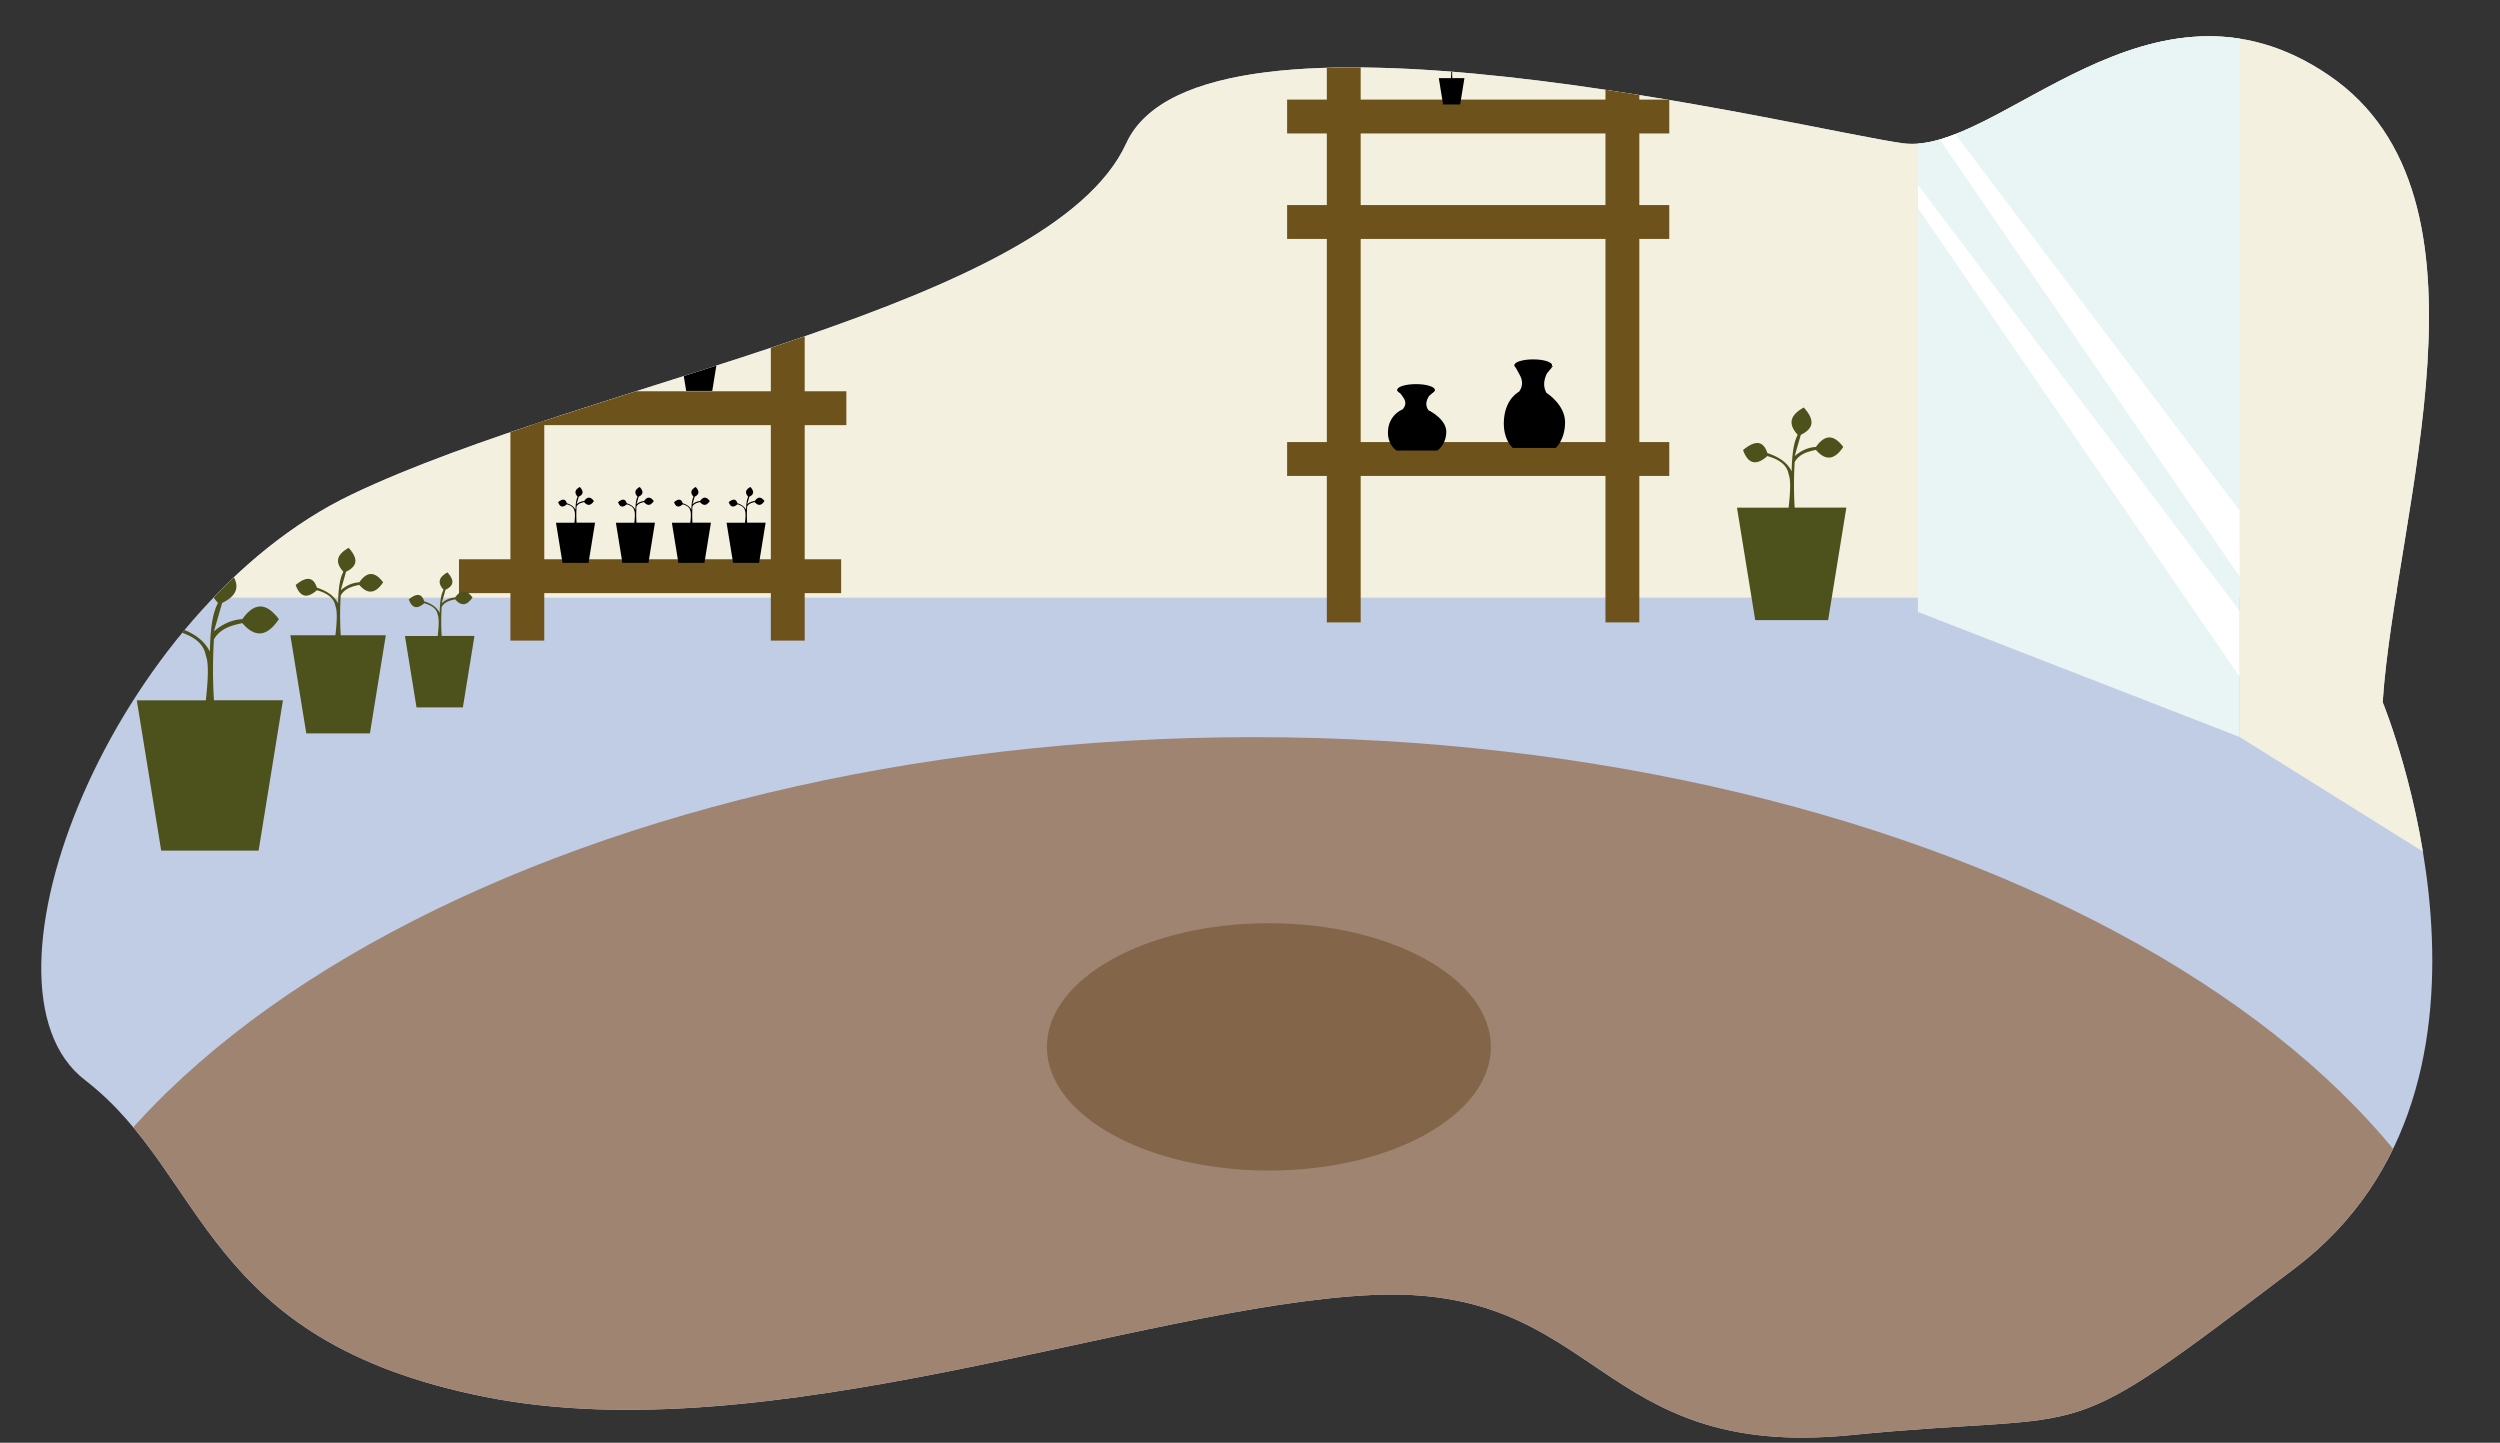 <svg id="Layer_1" data-name="Layer 1" xmlns="http://www.w3.org/2000/svg" xmlns:xlink="http://www.w3.org/1999/xlink" width="1920" height="1108" viewBox="0 0 1920 1108">
  <rect x="0" y="0" width="1920" height="1108" fill="#333333" stroke="none"/>
  <defs>
    <clipPath id="clip-path">
      <path d="M372.69,1072.83c-218.41-43.46-213-170.6-307.52-243.41S88,466.48,270.55,379.55,807.36,236.11,865,110.05s523.77-9.78,596.57,0,190.17-145.61,327.09-52.16S1839.69,393,1829.9,539.28c0,0,120.62,292.31-67.37,434.67s-143.44,108.66-341.21,128.22S1230.07,985.9,1052.94,994.59,591.11,1116.3,372.69,1072.83Z" fill="none"/>
    </clipPath>
  </defs>
  <g clip-path="url(#clip-path)">
    <path d="M1418.13,666.45h89.79c3.46-30.25,3.64-49.82,0-58.09-2.59-16.32-16.63-26-37-31.71-18.73,16.71-33.16,14.74-42.26-10.43,20.11-16.76,35-17.54,42.26,5.19,18.37,6.18,34,15.13,42.27,31.71.52-25.51,2.59-48.75,10.56-63.39-19.2-21-10.8-35.72,10.56-47.56,16.08,18.17,21.32,34.77-5.19,47.56l-10.64,36.87c10.77-9.08,22.81-15.05,37-15.8,17.3-24.44,32.84-19.38,47.53,0-14.17,21.22-29.79,26-47.53,5.19-14.9,3.09-29.11,7.21-37,21.12a662.93,662.93,0,0,0,0,79.24h89.83L1576.6,862H1449.83Z" fill="#4d511b"/>
    <rect width="1926" height="1107" fill="#c1cde5"/>
    <path d="M963,1107.13l-963,.38v-.38c0-296.78,434.71-541,963-541s963,244.22,963,541Z" fill="#a08472"/>
    <rect width="1920" height="459" fill="#f4f0df"/>
    <polygon points="1720 566 1637.67 534 1473 470 1473 0 1720 0 1720 566" fill="#e9f4f4"/>
    <rect x="1233" y="28" width="26" height="450" fill="#6d521b"/>
    <rect x="1019" y="28" width="26" height="450" fill="#6d521b"/>
    <rect x="592" y="137" width="26" height="355" fill="#6d521b"/>
    <rect x="392" y="137" width="26" height="355" fill="#6d521b"/>
    <rect x="486.25" y="295.75" width="26" height="293.5" transform="translate(941.75 -56.75) rotate(90)" fill="#6d521b"/>
    <rect x="1122.25" y="-57.25" width="26" height="293.5" transform="translate(1224.75 -1045.75) rotate(90)" fill="#6d521b"/>
    <rect x="1122.25" y="23.75" width="26" height="293.5" transform="translate(1305.75 -964.75) rotate(90)" fill="#6d521b"/>
    <rect x="490.25" y="166.75" width="26" height="293.5" transform="translate(816.75 -189.75) rotate(90)" fill="#6d521b"/>
    <rect x="490.25" y="49.75" width="26" height="293.5" transform="translate(699.75 -306.75) rotate(90)" fill="#6d521b"/>
    <rect x="1122.25" y="205.75" width="26" height="293.5" transform="translate(1487.75 -782.75) rotate(90)" fill="#6d521b"/>
    <polygon points="1473 159.78 1720 519.78 1720 469.11 1473 142 1473 159.78" fill="#fff"/>
    <polygon points="1473 82.78 1720 442.78 1720 392.11 1473 65 1473 82.78" fill="#fff"/>
    <path d="M223,487.9h34.61c1.33-11.66,1.4-19.2,0-22.39-1-6.29-6.41-10-14.25-12.22-7.22,6.44-12.78,5.68-16.29-4,7.75-6.46,13.49-6.76,16.29,2,7.08,2.38,13.11,5.83,16.29,12.22.2-9.83,1-18.79,4.07-24.43-7.4-8.09-4.16-13.77,4.07-18.33,6.2,7,8.22,13.4-2,18.33l-4.1,14.21c4.15-3.5,8.79-5.8,14.24-6.09,6.67-9.42,12.66-7.47,18.32,0-5.46,8.18-11.48,10-18.32,2-5.74,1.19-11.22,2.78-14.25,8.14a255.06,255.06,0,0,0,0,30.54h34.62L284.1,563.27H235.24Z" fill="#4d511b"/>
    <path d="M311,488.45h25.17c1-8.48,1-14,0-16.29-.72-4.57-4.66-7.27-10.36-8.89-5.25,4.69-9.3,4.13-11.85-2.92,5.64-4.7,9.81-4.92,11.85,1.45,5.15,1.74,9.54,4.24,11.85,8.89.14-7.15.73-13.66,3-17.77-5.38-5.88-3-10,3-13.33,4.51,5.09,6,9.75-1.46,13.33l-3,10.34a17.26,17.26,0,0,1,10.36-4.43c4.85-6.85,9.21-5.43,13.33,0-4,5.95-8.35,7.27-13.33,1.45-4.18.87-8.16,2-10.37,5.92a187.18,187.18,0,0,0,0,22.22h25.19l-8.89,54.85H319.89Z" fill="#4d511b"/>
    <path d="M105.07,537.86h53c2-17.86,2.14-29.4,0-34.29-1.53-9.63-9.81-15.31-21.82-18.71-11.06,9.86-19.57,8.7-24.94-6.16,11.86-9.89,20.65-10.35,24.94,3.07,10.84,3.64,20.08,8.92,24.94,18.71.31-15.05,1.54-28.77,6.24-37.41C156.1,450.68,161.06,442,173.66,435c9.49,10.72,12.59,20.52-3.06,28.07l-6.28,21.76c6.35-5.36,13.46-8.88,21.8-9.33,10.22-14.42,19.39-11.44,28.06,0-8.36,12.53-17.58,15.32-28.06,3.07-8.79,1.82-17.18,4.25-21.82,12.46a392.36,392.36,0,0,0,0,46.77h53L198.6,653.27H123.79Z" fill="#4d511b"/>
    <path d="M427,401.46h14.15c.54-4.77.57-7.85,0-9.15-.41-2.58-2.63-4.09-5.83-5-2.95,2.63-5.22,2.32-6.66-1.64,3.17-2.64,5.52-2.77,6.66.81,2.89,1,5.36,2.39,6.66,5,.08-4,.41-7.68,1.66-10-3-3.3-1.7-5.63,1.67-7.49,2.53,2.86,3.36,5.48-.82,7.49l-1.68,5.81a9.74,9.74,0,0,1,5.82-2.49c2.73-3.85,5.18-3.05,7.49,0-2.23,3.35-4.69,4.09-7.49.82-2.34.49-4.58,1.14-5.82,3.33a103.93,103.93,0,0,0,0,12.48H457l-5,30.83H432Z"/>
    <path d="M473,401.46h14.15c.54-4.77.57-7.85,0-9.15-.41-2.58-2.63-4.09-5.83-5-2.95,2.63-5.22,2.32-6.66-1.64,3.17-2.64,5.52-2.77,6.66.81,2.89,1,5.36,2.39,6.66,5,.08-4,.41-7.68,1.66-10-3-3.3-1.7-5.63,1.67-7.49,2.53,2.86,3.36,5.48-.82,7.49l-1.68,5.81a9.74,9.74,0,0,1,5.82-2.49c2.73-3.85,5.18-3.05,7.49,0-2.23,3.35-4.69,4.09-7.49.82-2.34.49-4.58,1.14-5.82,3.33a103.93,103.93,0,0,0,0,12.48H503l-5,30.83H478Z"/>
    <path d="M516,401.46h14.15c.54-4.77.57-7.85,0-9.15-.41-2.58-2.63-4.09-5.83-5-3,2.63-5.22,2.32-6.66-1.64,3.17-2.64,5.52-2.77,6.66.81,2.89,1,5.36,2.39,6.66,5,.08-4,.41-7.68,1.66-10-3-3.3-1.7-5.63,1.67-7.49,2.53,2.86,3.36,5.48-.82,7.49l-1.68,5.81a9.74,9.74,0,0,1,5.82-2.49c2.73-3.85,5.18-3.05,7.49,0-2.23,3.35-4.69,4.09-7.49.82-2.34.49-4.58,1.14-5.82,3.33a103.93,103.93,0,0,0,0,12.48H546l-5,30.83H521Z"/>
    <path d="M522,269.46h14.15c.54-4.77.57-7.85,0-9.15-.41-2.58-2.63-4.09-5.83-5-3,2.63-5.22,2.32-6.66-1.64,3.17-2.64,5.52-2.77,6.66.81,2.89,1,5.36,2.39,6.66,5,.08-4,.41-7.68,1.66-10-3-3.3-1.7-5.63,1.67-7.49,2.53,2.86,3.36,5.48-.82,7.49l-1.68,5.81a9.74,9.74,0,0,1,5.82-2.49c2.73-3.85,5.18-3.05,7.49,0-2.23,3.35-4.69,4.09-7.49.82-2.34.49-4.58,1.14-5.82,3.33a103.93,103.93,0,0,0,0,12.48H552l-5,30.83H527Z"/>
    <path d="M1334,389.91h39.65c1.52-13.35,1.61-22,0-25.65-1.14-7.21-7.34-11.46-16.33-14-8.27,7.38-14.64,6.51-18.66-4.61,8.88-7.4,15.46-7.74,18.66,2.3,8.12,2.72,15,6.68,18.67,14,.23-11.27,1.14-21.53,4.66-28-8.48-9.27-4.76-15.78,4.66-21,7.11,8,9.42,15.35-2.29,21l-4.69,16.28c4.75-4,10.07-6.65,16.31-7,7.64-10.79,14.51-8.56,21,0-6.25,9.37-13.15,11.46-21,2.29-6.58,1.37-12.85,3.19-16.33,9.33a296,296,0,0,0,0,35H1418l-14,86.4h-56Z" fill="#4d511b"/>
    <path d="M1105,60h9.29c.36-3.13.37-5.15,0-6-.27-1.69-1.72-2.68-3.83-3.28-1.94,1.73-3.43,1.53-4.37-1.08,2.08-1.73,3.62-1.81,4.37.54a7,7,0,0,1,4.38,3.28c.05-2.64.27-5,1.09-6.56-2-2.17-1.12-3.7,1.09-4.92,1.67,1.88,2.21,3.6-.53,4.92l-1.11,3.82a6.41,6.41,0,0,1,3.83-1.64c1.79-2.53,3.4-2,4.92,0-1.47,2.2-3.09,2.69-4.92.54-1.54.32-3,.74-3.83,2.18a70.1,70.1,0,0,0,0,8.2h9.3l-3.28,20.25H1108.3Z"/>
    <path d="M558,401.46h14.15c.54-4.77.57-7.85,0-9.15-.41-2.58-2.63-4.09-5.83-5-3,2.63-5.22,2.32-6.66-1.64,3.17-2.64,5.52-2.77,6.66.81,2.89,1,5.36,2.39,6.66,5,.08-4,.41-7.68,1.66-10-3-3.3-1.7-5.63,1.67-7.49,2.53,2.86,3.36,5.48-.82,7.49l-1.68,5.81a9.74,9.74,0,0,1,5.82-2.49c2.73-3.85,5.18-3.05,7.49,0-2.23,3.35-4.69,4.09-7.49.82-2.34.49-4.58,1.14-5.82,3.33a103.93,103.93,0,0,0,0,12.48H588l-5,30.83H563Z"/>
    <path d="M458,269.46h14.15c.54-4.77.57-7.85,0-9.15-.41-2.58-2.63-4.09-5.83-5-2.95,2.63-5.22,2.32-6.66-1.64,3.17-2.64,5.52-2.77,6.66.81,2.89,1,5.36,2.39,6.66,5,.08-4,.41-7.68,1.66-10-3-3.3-1.7-5.63,1.67-7.49,2.53,2.86,3.36,5.48-.82,7.49l-1.68,5.81a9.74,9.74,0,0,1,5.82-2.49c2.73-3.85,5.18-3.05,7.49,0-2.23,3.35-4.69,4.09-7.49.82-2.34.49-4.58,1.14-5.82,3.33a103.93,103.93,0,0,0,0,12.48H488l-5,30.83H463Z"/>
    <path d="M1720,566V442.74L1920,459V586c15,39.36-7,57.25,0,105Z" fill="#f4f0df"/>
    <path d="M1194.81,344h-33s-8.13-6.52-6.72-22.41,11.56-20.77,11.56-20.77c2.91-4,3.1-8.44.31-13.25l-3.58-6.57c11.28,4.81,18.9,4.6,29.42,0l-4.74,5.76c-2.32,4.77-3.22,9.66-.47,14.87,0,0,14.38,9,14.38,22.61S1194.81,344,1194.81,344Z"/>
    <path d="M1103.89,346H1072.5s-7.73-4.76-6.39-16.36a18.53,18.53,0,0,1,11-15.17c2.76-3,2.94-6.16.29-9.67L1074,300c10.73,3.51,18,3.36,28,0l-4.51,4.21c-2.21,3.48-3.06,7.05-.44,10.85,0,0,13.68,6.55,13.68,16.51S1103.89,346,1103.89,346Z"/>
    <ellipse cx="1177.5" cy="280.5" rx="14.5" ry="4.5"/>
    <ellipse cx="1087.5" cy="299.5" rx="14.5" ry="4.5"/>
    <line x1="879" y1="696" x2="890" y2="722" fill="#6d521b"/>
    <ellipse cx="974.5" cy="804" rx="170.5" ry="95" fill="#664923" opacity="0.5"/>
  </g>
</svg>
